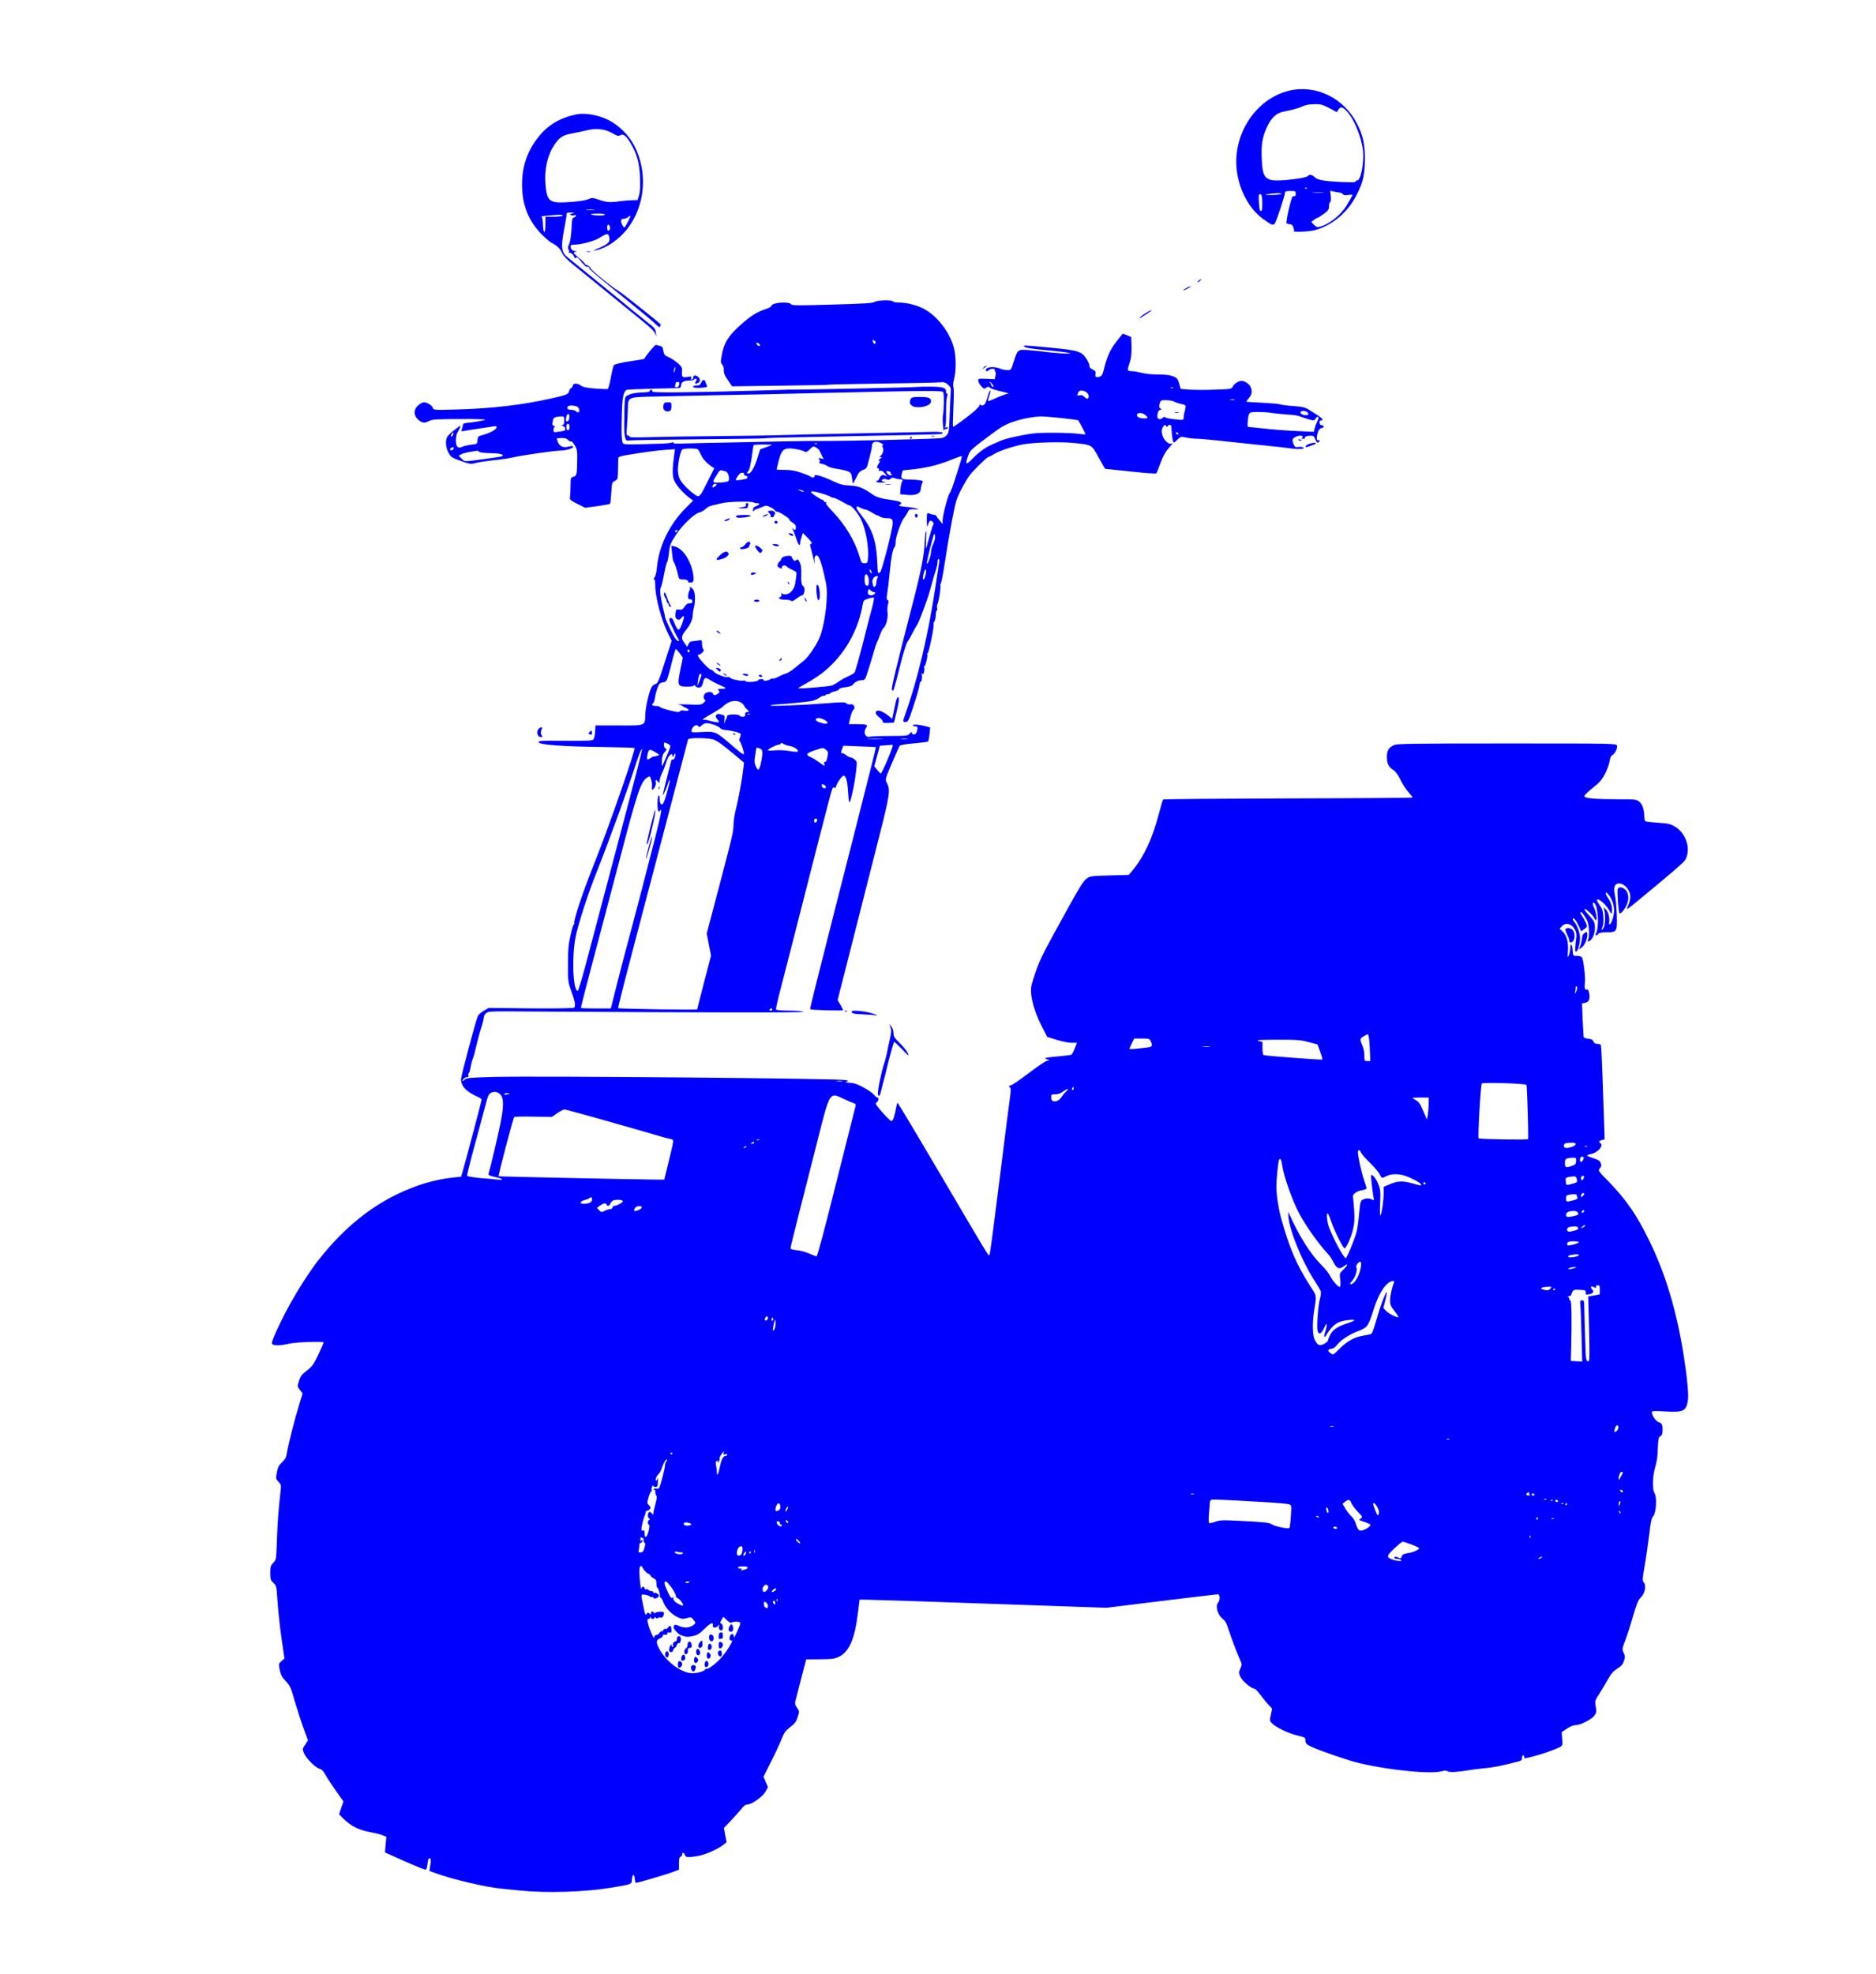 <?xml version="1.0" standalone="no"?>
<!DOCTYPE svg PUBLIC "-//W3C//DTD SVG 20010904//EN"
 "http://www.w3.org/TR/2001/REC-SVG-20010904/DTD/svg10.dtd">
<svg version="1.0" xmlns="http://www.w3.org/2000/svg"
 width="1749pt" height="1840pt" viewBox="0 0 1749 1840"
 preserveAspectRatio="xMidYMid meet">

<g transform="translate(0,1840) scale(0.1,-0.1)"
fill="#0000ff" stroke="none">
<path d="M12016 17554 c-310 -75 -527 -409 -485 -745 23 -183 115 -354 241
-447 84 -61 97 -67 113 -45 15 20 95 261 95 286 0 14 10 17 50 17 47 0 50 -2
50 -25 0 -23 -4 -26 -27 -24 -13 1 -69 -245 -58 -253 5 -4 20 -8 32 -8 14 0
24 -9 31 -29 6 -16 8 -32 5 -35 -12 -12 143 -5 192 8 169 45 316 170 399 341
55 111 70 183 71 325 0 135 -18 218 -72 325 -123 242 -386 370 -637 309z m376
-161 l71 -38 15 23 c20 31 38 28 78 -15 79 -84 154 -287 154 -413 -1 -120 -30
-238 -58 -232 -7 1 -12 -3 -12 -9 0 -9 -38 -10 -142 -5 -161 8 -219 19 -244
47 -18 20 -49 25 -59 10 -8 -14 -97 -30 -215 -40 -185 -14 -210 10 -217 204
-6 133 8 207 55 303 39 79 84 119 151 132 83 17 133 30 166 45 41 19 61 22
128 24 48 1 69 -5 129 -36z m-205 -749 c-3 -3 -12 -4 -19 -1 -8 3 -5 6 6 6 11
1 17 -2 13 -5z m296 -38 c16 -2 33 -9 37 -16 5 -9 21 -11 49 -7 23 3 41 3 41
1 0 -4 -29 -56 -56 -100 -57 -93 -164 -176 -254 -199 -20 -5 -31 0 -50 20
l-25 26 25 19 c14 11 29 20 34 20 4 0 30 16 57 36 42 30 49 41 49 69 0 19 5
37 11 41 7 4 9 24 6 56 l-6 50 27 -6 c15 -4 40 -8 55 -10z m-150 -3 c-23 -2
-64 -2 -90 0 -26 2 -7 3 42 3 50 0 71 -1 48 -3z m-386 -10 c-3 -5 -43 -9 -89
-10 -63 -1 -73 1 -43 7 54 10 137 12 132 3z m-179 -77 c1 -41 -2 -77 -7 -80
-15 -10 -20 6 -24 82 -4 62 -2 72 12 72 13 0 17 -14 19 -74z"/>
<path d="M5375 17334 c-153 -32 -264 -97 -353 -208 -103 -127 -156 -277 -155
-446 0 -184 56 -330 173 -454 38 -39 81 -78 97 -86 56 -29 84 -55 102 -95 12
-28 43 -61 92 -101 64 -52 292 -238 519 -423 36 -29 107 -87 157 -128 64 -52
96 -85 103 -107 10 -30 10 -30 5 9 -4 41 -10 48 -90 110 -35 27 -168 135 -270
220 -101 83 -452 368 -466 379 -55 40 -61 97 -29 261 12 61 22 120 22 133 0
19 5 22 42 21 39 -1 39 -2 11 -9 -25 -6 -27 -8 -12 -14 9 -5 24 -6 32 -2 8 3
15 1 15 -5 0 -6 -8 -13 -19 -16 -16 -4 -19 -18 -23 -106 -3 -63 -11 -117 -22
-141 -12 -28 -13 -42 -5 -52 6 -7 7 -19 3 -25 -4 -7 -3 -10 2 -6 12 7 38 -13
48 -38 5 -14 9 -16 15 -7 5 9 15 4 33 -17 15 -16 26 -31 25 -33 -1 -1 0 -2 2
-1 2 2 11 -6 18 -17 8 -11 18 -18 22 -16 4 3 13 1 21 -5 12 -7 12 -9 2 -9 -8
0 76 -73 185 -161 109 -89 243 -198 298 -243 55 -44 117 -97 137 -117 27 -26
39 -32 43 -22 3 8 5 16 5 18 0 8 -368 300 -395 314 -46 23 -266 202 -260 212
5 7 -34 34 -45 31 -3 -1 -5 2 -5 7 0 5 -26 31 -58 57 -54 46 -56 49 -35 56 21
5 21 6 2 7 -25 1 -44 19 -44 43 0 14 8 18 43 18 55 1 181 34 221 60 79 50 91
50 98 -4 4 -35 -19 -55 -107 -92 -43 -18 -50 -23 -25 -18 104 20 223 101 304
208 163 215 187 525 58 771 -51 97 -147 192 -243 238 -93 46 -216 67 -294 51z
m331 -174 c48 -28 60 -31 76 -21 28 17 55 -3 96 -72 60 -100 84 -187 89 -322
3 -84 0 -134 -9 -165 l-14 -45 -54 -1 c-30 -1 -89 -6 -130 -12 -77 -11 -107
-8 -193 22 -36 12 -53 13 -68 5 -32 -17 -126 -31 -233 -35 -145 -6 -168 15
-181 171 -11 137 19 270 85 367 48 70 76 88 162 104 40 7 100 20 133 28 92 23
172 15 241 -24z m-169 -717 c-20 -2 -52 -2 -70 0 -17 2 0 4 38 4 39 0 53 -2
32 -4z m103 -43 c0 -12 -97 -12 -125 0 -14 6 3 9 53 9 42 1 72 -3 72 -9z
m-395 -10 c-3 -5 -41 -10 -83 -10 l-77 0 0 -70 c0 -94 -19 -96 -23 -2 -2 47
-7 73 -15 74 -13 2 105 13 166 16 23 1 36 -2 32 -8z m628 -17 c-7 -19 -42 -85
-49 -92 -8 -9 -33 34 -34 57 0 16 6 22 23 22 12 0 31 7 41 15 25 19 27 19 19
-2z m-187 -109 c-3 -8 -10 -14 -16 -14 -11 0 -14 43 -3 54 10 10 26 -23 19
-40z"/>
<path d="M5473 16053 c9 -2 23 -2 30 0 6 3 -1 5 -18 5 -16 0 -22 -2 -12 -5z"/>
<path d="M11176 15785 c-11 -8 -15 -15 -9 -15 6 0 16 7 23 15 16 19 11 19 -14
0z"/>
<path d="M11058 15714 c-39 -21 -35 -28 5 -8 37 19 44 24 31 24 -5 -1 -21 -8
-36 -16z"/>
<path d="M8154 15586 c-16 -12 -99 -17 -395 -25 -329 -10 -375 -9 -385 4 -20
27 -173 15 -181 -14 -2 -9 -23 -22 -46 -29 -86 -27 -146 -64 -242 -150 -114
-101 -156 -168 -176 -284 -11 -60 -11 -70 5 -87 10 -11 16 -32 14 -53 -1 -25
8 -48 38 -91 l39 -58 454 6 c250 3 457 7 460 10 4 2 223 6 486 10 264 3 503 8
531 11 45 4 56 1 81 -20 20 -17 29 -33 28 -48 -2 -13 -6 -108 -10 -213 -7
-183 -8 -191 -32 -214 -19 -19 -36 -26 -76 -27 -194 -10 -844 -24 -1010 -24
-111 1 -303 -1 -427 -4 -124 -3 -362 -8 -530 -11 -168 -3 -351 -7 -407 -9 -71
-3 -101 0 -96 7 4 7 0 8 -13 2 -10 -4 -53 -9 -94 -10 -322 -10 -349 -10 -362
3 -14 14 -17 110 -9 322 4 109 16 160 41 175 6 4 117 9 248 12 130 2 243 6
250 8 6 3 12 13 12 23 0 30 26 45 76 45 24 0 44 4 44 9 0 4 7 8 15 8 12 0 13
-4 5 -19 -14 -27 -13 -30 9 -24 28 7 34 33 15 54 -21 24 -52 25 -50 3 0 -9 -5
-19 -13 -22 -10 -3 -12 0 -7 13 6 15 2 17 -29 12 -53 -9 -61 -3 -57 46 3 40 0
46 -38 81 -23 20 -61 46 -85 56 -38 16 -44 23 -50 59 -6 34 -11 42 -33 47 -15
3 -32 7 -38 9 -8 2 -97 -105 -108 -131 -1 -1 -61 -11 -135 -22 -74 -12 -140
-27 -146 -34 -7 -7 -20 -60 -30 -117 -10 -56 -24 -105 -29 -107 -6 -2 -59 0
-117 4 -83 7 -113 13 -136 30 -32 23 -73 20 -73 -4 0 -8 -6 -17 -14 -20 -8 -3
-17 -17 -20 -30 -8 -30 -21 -35 -167 -68 -274 -61 -544 -93 -880 -103 -216 -6
-217 -6 -224 16 -7 23 -53 51 -84 51 -12 0 -35 -13 -53 -29 -44 -39 -44 -93 1
-133 36 -32 59 -35 104 -11 27 14 70 16 279 17 135 1 244 -2 242 -6 -4 -6
-112 -26 -173 -30 -26 -2 -35 -8 -36 -23 -2 -11 -6 -28 -10 -39 -7 -16 -4 -18
21 -13 16 4 79 13 139 22 61 9 122 18 138 21 20 4 27 2 27 -10 0 -18 -66 -54
-130 -71 -42 -10 -45 -14 -48 -47 -3 -37 -3 -37 -60 -43 -31 -4 -69 -13 -83
-20 -40 -19 -59 1 -59 61 0 27 6 58 13 69 7 11 18 33 25 48 11 27 9 26 -48
-18 -33 -25 -65 -56 -71 -68 -19 -35 -13 -102 13 -148 21 -39 30 -45 113 -75
87 -31 93 -32 141 -19 28 7 102 18 165 25 63 6 141 18 174 25 83 20 395 65
447 65 54 0 126 22 121 36 -3 8 -15 8 -43 1 -49 -14 -85 3 -100 46 -5 16 -10
30 -10 31 0 1 20 2 44 3 32 1 48 -3 61 -17 9 -10 22 -17 28 -14 7 2 23 -15 36
-38 22 -38 24 -53 22 -148 -2 -126 -5 -136 -36 -144 -24 -6 -25 -10 -26 -84 0
-42 -3 -89 -5 -104 -4 -25 1 -30 68 -64 l73 -37 113 15 c62 9 116 19 119 22 4
3 9 50 12 104 6 93 7 97 34 110 26 13 27 16 29 103 1 49 2 97 2 107 1 13 16
20 71 29 154 26 284 44 369 50 l89 6 -7 -49 c-18 -132 -19 -194 -2 -239 18
-45 83 -121 145 -166 l33 -25 -69 -69 c-153 -154 -252 -359 -269 -559 -4 -41
-13 -78 -22 -88 -9 -11 -11 -18 -4 -18 7 0 11 -21 11 -57 -1 -110 59 -332 126
-462 l27 -54 -64 -198 c-54 -170 -66 -199 -85 -204 -13 -3 -29 -15 -37 -28
-23 -36 -58 -186 -60 -260 -3 -103 5 -100 -249 -99 l-215 0 -4 -58 c-2 -32 -9
-65 -16 -73 -10 -11 -56 -13 -262 -12 -228 2 -251 1 -248 -14 5 -23 237 -40
600 -44 159 -2 291 -6 294 -10 11 -11 -227 -698 -349 -1007 -100 -254 -121
-311 -169 -454 -27 -83 -47 -158 -45 -168 3 -10 2 -16 -3 -13 -4 2 -18 -44
-31 -103 -20 -88 -24 -135 -24 -272 0 -162 1 -166 33 -255 32 -86 39 -125 26
-147 -4 -6 -146 -9 -403 -7 l-396 4 -43 -25 c-24 -14 -50 -36 -57 -50 -17 -34
-156 -555 -157 -589 -1 -63 49 -117 149 -161 24 -10 43 -24 43 -30 0 -11 -141
-546 -176 -666 l-15 -52 -67 -7 c-173 -17 -350 -70 -527 -155 -267 -129 -502
-323 -720 -595 -136 -168 -310 -460 -411 -688 -40 -90 -45 -110 -33 -118 21
-13 80 -11 156 7 62 14 307 23 319 12 2 -3 -19 -53 -47 -111 -45 -95 -57 -112
-107 -151 -48 -36 -60 -53 -74 -96 -17 -53 -17 -53 8 -85 l25 -33 -36 -118
c-42 -137 -100 -369 -111 -440 -5 -39 -15 -56 -45 -84 -31 -29 -39 -46 -48
-94 -11 -58 -10 -61 15 -87 25 -26 26 -33 20 -85 -20 -176 -28 -278 -34 -451
-7 -192 -7 -192 -35 -220 -24 -26 -27 -37 -27 -94 0 -59 3 -68 29 -93 27 -25
29 -34 35 -129 10 -149 24 -274 47 -434 l21 -142 -28 -24 c-27 -24 -27 -24
-16 -83 10 -47 21 -67 56 -104 39 -41 47 -57 80 -174 21 -71 57 -185 82 -254
l45 -124 -26 -40 c-27 -40 -27 -41 -10 -82 21 -48 109 -135 145 -143 18 -3 34
-20 54 -56 16 -29 60 -96 98 -150 l70 -98 -21 -60 -20 -60 42 -42 c69 -67 140
-104 242 -123 50 -9 105 -23 124 -31 l33 -14 -7 -73 -6 -72 113 -51 c124 -56
221 -97 254 -107 20 -6 22 -2 29 49 6 51 16 67 29 47 3 -5 2 -32 -3 -60 l-8
-51 56 -20 c156 -58 469 -131 616 -145 33 -4 114 -12 180 -18 250 -25 604 -13
850 28 189 32 184 30 187 77 4 52 22 55 26 4 2 -20 7 -37 11 -37 17 0 289 80
344 101 l57 22 0 57 c0 42 4 59 15 64 8 3 15 12 15 21 0 22 18 19 25 -5 7 -24
30 -25 124 -9 70 13 186 64 235 104 l30 24 -13 66 -12 67 68 71 c38 40 81 89
97 109 19 26 36 38 53 38 40 0 142 72 169 119 l24 43 -21 48 -21 49 69 138
c39 76 83 171 99 212 25 63 37 79 81 113 44 33 56 50 70 94 17 54 16 54 -6 85
-17 22 -21 39 -17 58 4 14 28 109 54 210 l48 184 129 1 c115 1 136 4 177 24
95 47 146 165 175 399 l17 133 80 -1 c45 0 563 -17 1151 -38 l1070 -37 510 63
c281 34 518 63 528 63 22 0 24 -56 2 -80 -26 -29 -2 -114 41 -146 25 -20 39
-42 53 -88 26 -81 73 -207 105 -281 26 -58 27 -60 10 -97 -16 -36 -16 -40 1
-79 18 -39 102 -109 131 -109 6 0 31 -26 54 -57 24 -32 58 -74 76 -93 l34 -36
-12 -57 c-12 -55 -11 -58 12 -81 40 -39 151 -92 234 -112 72 -17 76 -19 76
-46 0 -18 8 -33 23 -42 38 -25 204 -87 390 -145 236 -74 729 -133 852 -102 35
9 50 9 61 1 14 -12 102 -7 199 10 28 5 79 12 115 15 102 9 180 23 343 66 30 8
37 14 37 34 0 14 5 25 10 25 6 0 10 -7 10 -15 0 -19 -4 -19 89 5 80 20 193 60
242 85 27 15 28 17 23 78 l-5 62 49 32 c30 21 61 33 82 33 44 0 151 55 176 91
18 25 19 35 11 82 -9 52 -9 54 35 122 24 39 61 100 81 136 28 50 49 73 85 96
37 23 51 39 62 72 12 37 11 46 -3 75 -15 33 -15 37 14 113 17 43 50 145 73
227 36 122 49 154 74 177 37 35 53 111 27 139 -14 16 -14 29 9 161 14 79 32
209 42 289 13 117 20 149 37 168 28 30 36 180 12 215 -20 29 -20 141 1 221 25
95 25 95 30 201 3 68 8 101 16 104 21 6 28 23 28 66 0 47 -7 60 -37 69 -24 8
-63 63 -63 90 0 15 12 16 124 10 173 -10 198 3 213 111 7 53 -11 232 -43 430
-67 410 -169 748 -320 1055 -116 238 -212 376 -378 548 -98 100 -99 102 -81
122 15 16 17 26 9 48 -7 22 -21 31 -73 48 -67 21 -69 27 -13 39 61 13 116 79
82 100 -17 11 -11 23 15 29 l25 6 -5 153 c-3 83 -10 279 -15 435 -5 155 -12
287 -15 292 -3 6 -18 10 -33 10 -19 0 -30 7 -37 23 -7 16 -20 23 -48 25 -21 2
-40 9 -42 15 -2 7 -6 80 -10 163 l-6 151 30 6 c35 7 47 37 36 93 -4 24 -11 34
-20 30 -18 -7 -26 18 -19 63 7 45 -14 221 -28 239 -6 6 -27 12 -47 12 -36 0
-36 0 -39 48 -4 60 -22 81 -22 27 -1 -22 -7 -53 -14 -70 -12 -27 -13 -24 -8
43 5 82 -12 144 -53 182 l-25 24 22 23 c56 60 150 -17 133 -111 -4 -23 -8 -62
-9 -88 -1 -37 1 -44 11 -36 18 14 33 74 33 128 0 46 -28 120 -57 152 -9 10
-13 21 -9 26 10 9 33 -21 58 -76 l19 -43 29 21 c29 21 30 22 15 58 -9 20 -25
50 -36 65 -11 16 -18 32 -14 35 8 8 38 -31 62 -78 18 -38 24 -139 10 -178 -8
-22 -7 -23 12 -12 46 24 67 141 35 190 -10 14 -33 42 -52 62 -20 21 -33 41
-29 45 9 8 85 -64 93 -89 3 -10 9 -16 14 -13 12 7 1 73 -20 117 -18 37 -12 60
8 35 33 -39 41 -223 12 -276 -12 -24 1 -28 20 -6 9 11 32 15 81 15 93 0 97 6
92 158 -2 64 -8 139 -13 165 -17 82 -13 116 14 128 51 23 126 -49 126 -121 0
-19 -9 -54 -20 -78 -23 -52 -24 -52 120 67 320 264 402 336 414 360 52 101 5
245 -100 307 -40 24 -63 29 -155 35 -59 4 -113 10 -118 14 -6 3 -11 23 -11 43
-1 65 -18 116 -47 139 -26 22 -37 23 -188 23 -229 0 -325 9 -324 29 0 9 35 43
77 76 63 49 84 73 114 130 21 39 40 92 44 118 4 31 13 51 25 58 26 13 51 66
44 89 -6 20 -24 20 -1027 20 -922 0 -1023 -2 -1054 -16 -48 -23 -64 -50 -64
-109 0 -62 15 -93 59 -122 23 -15 46 -46 67 -91 18 -37 51 -89 73 -114 23 -25
41 -49 41 -52 0 -3 -522 -7 -1159 -8 -638 -2 -1163 -6 -1167 -10 -4 -4 -22
-64 -40 -134 -61 -229 -134 -388 -234 -513 l-46 -56 -180 -5 c-176 -5 -182 -6
-215 -31 -36 -28 -63 -74 -302 -509 -106 -194 -143 -272 -177 -374 -39 -118
-42 -134 -36 -195 9 -86 45 -194 103 -306 l46 -90 91 -28 c50 -15 112 -28 138
-27 l48 0 -20 -52 c-11 -28 -24 -55 -31 -58 -6 -4 -50 -10 -97 -14 -48 -4
-103 -10 -122 -13 -34 -6 -34 -6 -10 -16 l25 -10 -25 -5 c-13 -2 -88 -53 -167
-113 -78 -60 -154 -111 -168 -115 -21 -5 -23 -8 -11 -18 12 -9 12 -24 0 -111
-8 -55 -39 -298 -69 -540 -87 -696 -115 -908 -121 -914 -9 -9 -3 -19 -439 722
-225 383 -413 697 -416 697 -4 0 -9 -15 -12 -32 -16 -91 -32 -138 -46 -137 -9
0 -47 37 -85 81 -63 72 -68 82 -53 93 19 13 23 45 6 45 -6 0 -21 13 -34 29
-14 15 -56 45 -95 65 -66 35 -86 41 -150 46 -23 1 -23 2 -5 9 17 7 14 9 -15
14 -80 15 -2857 39 -3266 29 -238 -6 -264 -9 -283 -26 -23 -21 -29 -13 -7 10
8 8 22 14 31 14 11 0 15 5 12 15 -4 8 -2 17 3 20 5 3 12 27 16 53 4 25 13 61
20 79 8 17 23 72 34 121 11 50 31 125 45 168 14 42 25 87 25 99 0 12 9 30 21
41 20 18 40 19 392 16 1709 -11 2581 -12 2567 -3 -8 6 -68 11 -132 11 -64 0
-119 4 -123 10 -3 5 13 80 36 167 22 87 74 286 114 443 186 732 327 1280 356
1387 17 64 25 80 35 72 9 -7 14 -4 19 13 10 34 56 98 70 98 22 0 36 -53 42
-158 4 -64 9 -98 15 -89 15 27 47 180 58 280 11 96 11 98 -12 117 -13 11 -30
20 -38 20 -8 0 -26 9 -40 20 -14 11 -31 20 -37 20 -16 0 -16 0 -2 38 l11 31
151 -6 c84 -3 153 -6 153 -7 1 0 -17 -77 -41 -171 -24 -93 -91 -357 -148 -585
-58 -228 -137 -539 -176 -690 -217 -854 -252 -993 -247 -997 7 -8 306 -16 306
-9 0 4 -11 27 -25 51 l-26 43 132 519 c72 285 181 712 241 948 116 457 122
490 84 562 -14 29 -13 34 49 179 35 82 68 155 72 162 5 8 52 16 133 23 69 6
128 14 132 17 4 4 10 35 14 69 l6 62 -43 12 c-58 15 -119 20 -119 8 0 -5 9 -9
19 -9 26 0 30 -9 20 -45 -6 -21 -15 -31 -29 -31 -11 0 -20 7 -20 16 0 11 -5 9
-18 -7 -16 -21 -25 -22 -182 -23 -91 0 -175 -3 -188 -7 -45 -11 -68 40 -37 84
20 28 6 33 -89 33 l-73 0 14 62 c8 34 21 67 30 73 23 17 0 58 -28 50 -12 -4
-27 -1 -37 8 -15 13 -37 14 -182 2 -208 -17 -537 -30 -529 -21 4 4 40 9 80 11
94 5 264 23 308 31 19 4 50 17 69 30 19 13 38 21 42 19 5 -3 11 -1 15 5 3 5
15 10 26 10 10 0 19 4 19 8 0 5 19 12 43 18 23 5 41 14 40 20 -1 7 22 14 57
18 40 5 64 13 72 25 18 25 51 41 85 41 28 0 30 4 65 118 21 64 42 137 49 162
6 25 17 56 24 70 7 14 21 48 30 75 10 28 25 57 35 65 23 19 42 102 34 144 -3
18 -1 50 4 70 8 28 7 38 -3 43 -10 6 -11 19 -4 57 5 27 16 120 24 205 13 141
29 218 48 237 4 4 7 25 7 46 0 44 53 193 80 223 10 11 24 34 32 50 13 28 17
30 63 28 44 -2 47 -1 20 7 -16 5 -63 13 -104 16 -51 5 -68 10 -57 16 37 21 16
35 -66 46 -107 15 -148 27 -189 57 -79 57 -126 75 -206 79 -64 3 -92 11 -157
41 -100 48 -180 70 -172 49 6 -16 -24 -20 -39 -5 -6 5 -45 21 -87 35 -56 19
-97 26 -152 26 -42 0 -76 2 -76 3 0 2 9 39 20 83 23 91 43 114 102 114 44 0
127 -18 144 -32 8 -6 23 3 44 24 30 30 34 31 58 17 14 -8 28 -21 32 -29 4 -8
14 -30 23 -48 l16 -32 -27 7 c-23 5 -25 4 -15 -9 9 -10 9 -18 2 -25 -7 -7 0
-12 25 -17 19 -4 41 -13 49 -20 7 -7 42 -18 77 -24 138 -23 148 -29 154 -92 2
-22 5 -43 8 -45 2 -2 16 22 31 53 22 47 35 61 62 71 27 10 37 20 44 49 32 121
41 162 41 180 0 39 48 47 95 15 11 -7 14 -13 7 -13 -9 0 -10 -5 -3 -18 12 -23
3 -63 -18 -79 -14 -11 -14 -12 -1 -13 12 -1 12 -3 -2 -14 -20 -15 -25 -31 -6
-20 6 4 2 -9 -10 -28 -19 -31 -20 -37 -6 -42 8 -3 12 -11 8 -18 -5 -7 -1 -10
12 -6 13 3 27 -5 42 -24 l24 -28 -24 9 c-24 9 -38 0 -51 -31 -3 -10 -11 -18
-17 -18 -5 0 -10 -4 -10 -10 0 -6 25 -9 58 -8 35 1 44 3 25 5 -18 2 -33 8 -33
13 0 14 31 21 48 11 12 -7 22 -5 34 6 11 10 24 13 35 8 21 -9 30 -11 61 -13
20 -2 21 -5 11 -23 -6 -12 -12 -43 -14 -69 l-3 -47 67 -6 c83 -7 124 12 126
58 1 17 7 40 13 51 10 20 8 22 -26 28 -20 3 -62 6 -92 6 -73 0 -84 8 -73 51
l9 34 110 12 c131 16 228 41 347 89 48 20 90 34 93 32 2 -3 -2 -24 -10 -49 -8
-24 -31 -97 -51 -162 -20 -64 -42 -123 -49 -130 -17 -16 -68 -211 -68 -257 l0
-35 -29 35 c-16 19 -29 37 -29 41 0 4 -12 9 -27 11 -16 3 -36 9 -45 13 -16 6
-18 0 -17 -66 1 -63 2 -69 10 -42 5 18 14 35 21 39 13 8 42 -27 30 -35 -5 -3
-21 -54 -37 -113 -15 -60 -30 -108 -32 -108 -2 0 -1 42 1 93 3 58 2 81 -3 62
-5 -16 -9 -57 -10 -90 -3 -119 -32 -270 -110 -572 -154 -596 -202 -795 -196
-810 3 -10 9 -12 14 -7 4 5 32 104 60 219 31 124 61 220 72 235 11 14 32 51
48 83 16 31 34 63 40 71 6 7 22 42 35 77 13 35 31 82 39 104 25 66 47 136 66
210 10 39 26 92 35 118 9 26 16 61 16 77 0 17 5 30 10 30 7 0 9 -13 6 -32 -3
-18 -17 -112 -32 -208 -68 -462 -170 -889 -288 -1219 -21 -57 -20 -61 8 -61
21 0 28 13 75 157 29 87 53 172 54 189 1 18 5 30 8 28 10 -6 19 39 13 66 -4
18 -3 21 4 11 8 -10 11 -6 17 17 3 18 4 36 0 42 -3 5 -2 10 3 10 10 0 34 98
27 110 -3 5 -1 10 4 12 11 4 63 257 55 270 -3 5 0 15 6 23 7 9 13 35 14 60 0
25 5 45 10 45 4 0 6 10 3 21 -3 12 -2 29 3 38 13 26 33 158 27 176 -4 9 -3 14
1 11 5 -3 21 75 36 172 46 298 94 554 114 612 23 66 85 180 126 235 38 48 158
165 170 165 5 0 30 13 55 28 50 31 180 74 276 91 100 18 351 24 465 12 172
-18 166 -14 233 -136 32 -58 59 -105 60 -105 1 0 108 -11 237 -25 129 -14 237
-22 240 -17 4 4 22 48 40 97 22 61 45 104 71 132 38 42 49 61 29 48 -17 -11
-61 24 -76 60 -18 44 -17 75 2 100 13 17 16 18 25 5 8 -11 12 -12 16 -2 7 18
33 15 33 -5 2 -43 10 -118 16 -136 6 -17 9 -17 39 13 33 32 34 32 85 21 28 -6
77 -11 108 -11 31 -1 156 -12 277 -26 121 -13 288 -31 370 -39 83 -8 182 -19
221 -25 74 -11 148 -4 109 11 -11 4 -31 5 -46 2 -20 -4 -28 1 -37 22 -7 14
-12 34 -12 43 0 28 80 56 94 33 4 -5 0 -12 -6 -14 -10 -4 -10 -6 0 -6 25 -2
27 -1 27 12 0 7 16 13 41 15 38 3 42 0 54 -28 16 -38 24 -44 39 -26 9 11 8 14
-6 12 -14 -1 -18 6 -16 29 4 47 23 85 44 85 11 0 19 6 19 14 0 8 -8 13 -17 12
-12 0 -19 7 -21 22 -2 15 2 22 12 22 28 0 17 19 -26 47 -24 15 -62 39 -85 54
-36 22 -58 28 -145 34 -56 4 -112 11 -125 16 -13 5 -88 11 -166 15 -78 3 -144
8 -146 10 -2 2 8 17 23 34 28 34 33 65 14 105 -12 27 -54 55 -83 55 -28 0 -71
-28 -82 -53 -11 -23 -14 -24 -165 -29 -84 -4 -191 -3 -237 0 l-84 7 -14 50
c-13 45 -19 52 -56 67 -29 12 -71 17 -137 17 -55 0 -120 6 -155 15 -32 9 -74
16 -92 16 -17 0 -34 4 -37 9 -3 5 3 35 15 67 15 46 19 80 18 151 l-3 92 -39
16 c-22 9 -40 15 -42 13 -1 -2 -27 -35 -58 -74 -57 -72 -87 -139 -117 -262 -9
-41 -18 -55 -37 -63 -32 -12 -46 -3 -40 28 4 20 -2 27 -28 40 -21 10 -31 21
-28 32 2 9 -10 38 -27 64 -45 72 -75 81 -335 106 -264 25 -261 25 -243 8 8 -9
80 -20 203 -31 207 -19 305 -40 145 -30 -52 3 -122 9 -155 14 -33 5 -101 12
-151 16 -108 8 -106 9 -145 -113 -22 -71 -24 -73 -55 -73 -18 0 -45 5 -61 11
-64 27 -143 20 -143 -12 0 -13 18 -11 32 4 13 14 61 11 53 -3 -3 -5 -1 -11 4
-14 5 -3 6 -20 2 -38 l-7 -33 -77 4 c-72 3 -77 2 -77 -17 0 -12 12 -34 28 -51
24 -27 29 -28 46 -15 17 12 22 12 35 0 9 -7 41 -19 71 -26 30 -7 66 -16 80
-20 l25 -8 -30 -7 c-16 -5 -59 -21 -93 -37 -75 -33 -76 -33 -69 -10 3 9 10 32
15 50 6 17 7 32 3 32 -3 0 -13 -21 -20 -47 -8 -27 -19 -58 -24 -70 -11 -24
-46 -32 -48 -10 -1 6 -4 1 -8 -13 -4 -16 -48 -56 -124 -114 -64 -49 -120 -87
-122 -84 -3 3 -1 81 3 174 5 96 6 179 1 192 -6 15 -4 44 6 82 19 74 19 197 0
279 -36 153 -164 316 -295 379 -68 32 -155 52 -226 52 -24 0 -46 5 -49 10 -10
16 -147 12 -171 -4z m3 -364 c7 -5 9 -13 4 -21 -7 -11 -11 -9 -20 8 -12 21 -6
27 16 13z m-1073 -43 c-4 -6 -11 -6 -20 2 -21 17 -17 31 6 19 11 -6 18 -15 14
-21z m-793 -235 c-5 -16 -10 -21 -10 -12 -1 18 10 51 15 45 2 -1 -1 -16 -5
-33z m41 -129 c-3 -17 -11 -25 -24 -25 -14 0 -18 5 -14 16 3 9 6 20 6 25 0 5
8 9 19 9 14 0 17 -6 13 -25z m2922 0 c14 -21 14 -24 1 -19 -8 4 -15 12 -15 19
0 7 -6 16 -12 18 -8 4 -9 6 -2 6 7 1 19 -10 28 -24z m1683 -31 c-3 -3 -12 -4
-19 -1 -8 3 -5 6 6 6 11 1 17 -2 13 -5z m-809 -40 c23 -16 30 -48 12 -59 -5
-3 -19 4 -31 16 -15 15 -28 19 -46 14 -13 -3 -23 -2 -20 2 2 4 7 16 10 26 8
21 45 22 75 1z m1380 -71 c-10 -2 -26 -2 -35 0 -10 3 -2 5 17 5 19 0 27 -2 18
-5z m-560 -17 c15 -8 45 -18 67 -22 37 -8 40 -11 36 -39 -1 -16 -6 -34 -9 -40
-3 -5 -6 -23 -6 -40 -1 -34 2 -33 -103 -21 -40 4 -73 13 -73 19 0 5 -9 2 -20
-8 -22 -20 -50 -14 -50 12 0 36 13 63 28 63 14 0 14 1 0 13 -12 9 -13 19 -6
45 8 31 11 32 59 32 28 0 63 -6 77 -14z m-5567 -46 c18 -10 26 -40 13 -53 -4
-3 -13 0 -21 8 -8 8 -30 15 -49 15 -32 0 -45 16 -27 33 10 11 62 8 84 -3z
m6807 -52 c19 -19 14 -28 -17 -28 -29 0 -57 21 -44 33 11 11 48 8 61 -5z
m-323 -8 c33 -5 96 -11 140 -14 44 -2 92 -9 105 -14 14 -6 51 -18 83 -28 58
-17 58 -17 73 5 24 34 36 14 15 -27 -10 -20 -21 -50 -25 -67 l-6 -30 -153 7
c-83 3 -217 13 -297 22 -80 9 -151 16 -159 16 -10 0 -12 12 -8 53 9 87 9 87
96 87 42 0 103 -4 136 -10z m-1187 -19 c29 -24 28 -31 -5 -31 -48 0 -73 11
-73 31 0 26 49 26 78 0z m-5370 -23 c-2 -20 -9 -34 -19 -36 -12 -2 -14 5 -11
33 6 47 35 50 30 3z m-48 -28 c0 -31 -4 -40 -17 -41 -14 0 -13 -2 5 -9 21 -9
30 -34 15 -43 -5 -3 -29 -8 -55 -11 -46 -7 -48 -6 -48 18 0 13 6 27 13 29 7 3
5 6 -5 6 -19 1 -22 19 -12 58 6 22 24 29 77 32 25 1 27 -2 27 -39z m4630 24
c85 -9 158 -19 162 -22 8 -8 68 -122 68 -129 0 -3 -24 -2 -52 2 -92 13 -350
15 -433 5 -121 -16 -265 -49 -310 -70 -22 -10 -58 -26 -79 -35 -53 -21 -120
-70 -176 -127 -62 -65 -73 -62 -48 12 20 59 23 63 146 157 70 53 147 109 172
124 83 51 238 92 365 98 17 0 100 -6 185 -15z m-4580 -84 c0 -20 -5 -30 -15
-30 -10 0 -15 10 -15 30 0 20 5 30 15 30 10 0 15 -10 15 -30z m-1084 -67 c-2
-9 -8 -19 -15 -21 -10 -3 -10 0 -2 17 14 25 20 27 17 4z m6759 7 c3 -5 2 -10
-4 -10 -5 0 -13 5 -16 10 -3 6 -2 10 4 10 5 0 13 -4 16 -10z m-3368 -96 c-3
-3 -12 -4 -19 -1 -8 3 -5 6 6 6 11 1 17 -2 13 -5z m-420 -11 c-2 -2 -28 -12
-57 -22 l-53 -19 -26 -83 c-28 -91 -65 -151 -88 -142 -12 5 -12 7 0 17 14 11
29 76 43 186 3 30 8 58 10 61 2 3 42 6 89 6 47 0 84 -2 82 -4z m-2975 -45 c-6
-6 -15 -7 -22 -3 -8 5 -6 11 7 20 20 15 32 0 15 -17z m2283 4 c6 -4 19 -26 30
-50 17 -40 50 -76 102 -112 l22 -15 -60 -120 c-76 -152 -78 -154 -121 -125
-55 38 -119 103 -139 142 -12 23 -19 57 -19 90 1 70 25 178 42 189 16 11 129
12 143 1z m-2038 -23 c7 -7 52 -12 107 -13 60 -1 100 -6 107 -13 16 -16 13
-17 -141 -38 -225 -31 -205 -31 -236 0 l-28 28 27 14 c15 7 53 18 85 22 31 5
59 9 63 10 3 0 10 -4 16 -10z m2299 -183 c24 -7 41 -73 24 -90 -6 -6 -39 -12
-75 -14 -70 -5 -76 0 -50 43 8 14 22 36 31 50 9 17 21 24 32 21 9 -2 27 -7 38
-10z m1536 -10 c-2 -5 2 -13 10 -17 9 -6 7 -9 -9 -9 -12 0 -27 9 -33 21 -10
18 -9 20 12 17 13 -2 21 -7 20 -12z m-1367 -16 c-3 -4 4 -10 15 -13 25 -6 26
-24 3 -31 -33 -9 -93 -16 -93 -10 0 15 36 64 49 67 20 4 33 -2 26 -13z m-255
-98 c0 -4 -9 -13 -19 -19 -17 -11 -20 -10 -18 7 1 19 37 30 37 12z m809 -58
c13 -12 -8 -10 -29 2 l-25 15 25 -7 c14 -3 27 -8 29 -10z m177 -25 c38 -11 73
-25 79 -30 5 -5 17 -9 26 -9 10 0 45 -16 78 -35 32 -19 63 -35 68 -35 21 0 82
-72 110 -130 46 -94 75 -263 65 -367 -4 -39 -6 -43 -32 -43 -26 0 -30 5 -45
58 -43 147 -132 298 -252 423 -47 49 -69 79 -61 82 8 4 7 6 -4 6 -10 1 -18 6
-18 11 0 6 -5 10 -10 10 -14 0 -109 63 -109 73 -1 12 34 8 105 -14z m-640 -82
c4 -4 18 -7 31 -7 32 0 29 -13 -7 -27 -22 -8 -30 -18 -30 -35 0 -16 3 -19 9
-10 4 8 11 13 14 13 4 0 28 9 54 20 44 19 48 19 82 3 20 -9 40 -23 44 -30 4
-8 15 -14 24 -14 20 0 113 -60 113 -74 0 -6 14 -19 30 -28 21 -12 30 -25 30
-43 0 -28 -9 -31 -30 -12 -12 10 -12 9 -3 -3 7 -9 22 -46 34 -83 22 -68 38
-86 40 -44 0 12 6 37 13 56 l12 33 47 -48 c34 -36 42 -50 31 -52 -8 -2 -14 -9
-11 -15 2 -7 10 -37 17 -67 7 -30 17 -68 21 -85 8 -28 8 -27 4 6 -4 25 -1 40
9 48 27 23 55 -53 97 -256 22 -108 -5 -352 -53 -488 -27 -75 -106 -194 -155
-234 -21 -17 -60 -49 -88 -71 -27 -22 -61 -43 -75 -47 -14 -3 -47 -17 -73 -31
-26 -13 -51 -22 -54 -18 -3 3 -11 2 -17 -3 -18 -14 -66 -22 -66 -11 0 14 -47
13 -52 -1 -5 -15 -118 -22 -118 -7 0 5 -7 8 -15 4 -20 -7 -117 12 -126 25 -3
6 -15 10 -25 8 -11 -1 -28 1 -39 5 -11 5 -32 12 -47 18 -15 5 -34 18 -44 29
-9 10 -23 19 -30 19 -6 0 -37 28 -68 61 -51 56 -61 79 -35 79 5 0 18 9 28 19
14 14 16 22 7 31 -6 6 -11 28 -11 48 0 31 -3 37 -20 34 -20 -3 -57 -8 -83 -11
-7 0 -17 -12 -24 -26 l-11 -24 -27 37 c-33 45 -29 66 21 127 37 45 59 97 58
140 0 11 4 38 10 60 17 65 13 147 -8 173 -11 12 -23 22 -27 22 -4 0 -4 -3 -1
-6 3 -4 1 -16 -5 -28 -7 -11 -12 -35 -13 -52 0 -24 4 -30 20 -30 14 1 20 -5
20 -19 0 -15 -6 -20 -25 -18 -19 1 -31 -8 -47 -31 -18 -27 -26 -32 -51 -28
-28 4 -30 2 -34 -38 -3 -34 0 -44 16 -52 16 -9 23 -6 38 12 27 33 32 19 13
-36 -32 -95 -43 -96 -80 -4 -12 31 -19 40 -31 40 -18 0 -18 -19 0 -56 8 -16
24 -49 35 -74 12 -25 27 -53 33 -62 21 -30 -1 -32 -24 -2 -24 30 -98 186 -98
206 0 6 -4 25 -9 42 -5 17 -17 70 -26 118 -12 68 -13 92 -5 109 7 12 21 69 31
127 11 58 23 108 28 111 4 3 12 37 16 76 9 86 14 99 69 183 58 88 172 197 216
205 18 4 43 18 55 31 13 14 40 29 61 34 22 5 65 15 98 23 60 15 280 19 292 6z
m1000 -52 c16 -8 36 -15 45 -15 8 0 36 -13 62 -30 26 -16 47 -27 47 -24 0 3
10 -2 22 -10 12 -9 42 -16 65 -16 73 0 73 -9 8 -272 -37 -145 -63 -232 -72
-235 -8 -3 -15 -4 -17 -2 -2 2 -6 58 -9 124 -9 180 -48 290 -150 417 -26 32
-45 63 -42 68 8 13 8 13 41 -5z m-1711 -215 c-3 -5 -11 -10 -16 -10 -6 0 -7 5
-4 10 3 6 11 10 16 10 6 0 7 -4 4 -10z m2386 -119 c-12 -22 -21 -57 -21 -78
-1 -39 -38 -134 -39 -100 -1 18 54 238 67 267 4 10 7 4 10 -17 2 -18 -5 -48
-17 -72z m-71 -284 c-4 -21 -11 -41 -14 -44 -14 -14 -16 8 -5 51 14 56 32 49
19 -7z m-506 27 c9 -24 2 -26 -12 -4 -7 11 -8 20 -3 20 5 0 12 -7 15 -16z
m-24 -90 c0 -31 -4 -44 -14 -44 -8 0 -17 7 -20 16 -8 21 -8 79 1 87 14 15 33
-18 33 -59z m80 27 c-5 -11 -10 -31 -10 -45 0 -23 -16 -44 -26 -34 -2 3 -7 18
-10 35 -6 32 14 63 42 63 11 0 12 -4 4 -19z m-31 -131 c24 0 4 -25 -22 -28
-29 -4 -44 16 -33 44 6 16 8 16 24 0 10 -9 24 -16 31 -16z m-17 -138 c-12 -42
-51 -194 -87 -337 -37 -143 -72 -266 -78 -274 -7 -8 -36 -25 -66 -38 -29 -13
-67 -35 -85 -48 -17 -13 -44 -28 -59 -34 -26 -10 -307 -33 -315 -26 -2 1 28
20 65 40 114 64 185 116 256 189 147 150 246 347 281 557 6 32 11 37 54 50 26
9 49 12 50 7 2 -5 -5 -44 -16 -86z m-1795 -431 l29 -40 -23 -113 c-30 -147
-26 -158 64 -158 42 0 63 4 63 12 0 6 6 4 13 -6 8 -11 23 -17 37 -14 19 2 26
12 35 48 13 49 18 51 73 17 20 -13 57 -31 82 -42 65 -27 70 -35 21 -35 -38 0
-42 -2 -31 -15 11 -13 10 -18 -6 -30 -25 -19 -40 -19 -48 0 -6 17 -39 20 -67
5 -21 -12 -26 -55 -6 -64 8 -3 4 -11 -12 -26 -23 -20 -33 -21 -145 -16 -67 2
-108 2 -91 -1 16 -2 32 -8 35 -12 3 -3 17 -12 33 -18 40 -18 34 -35 -9 -27
-25 5 -39 3 -44 -6 -7 -11 -25 -9 -97 9 -48 12 -89 26 -91 31 -2 6 -19 10 -38
10 -32 0 -45 12 -25 25 6 3 13 26 17 51 3 25 14 67 24 92 15 41 22 48 51 52
30 5 34 10 50 64 10 33 28 101 40 153 13 51 26 93 30 93 4 0 20 -18 36 -39z
m93 18 c0 -5 -4 -9 -10 -9 -5 0 -10 7 -10 16 0 8 5 12 10 9 6 -3 10 -10 10
-16z m106 -235 c-4 -15 -14 -41 -22 -58 l-14 -31 6 40 c7 57 14 75 26 75 6 0
8 -11 4 -26z m383 -250 c11 -10 21 -22 21 -27 0 -4 12 -19 28 -33 15 -15 20
-24 11 -21 -20 7 -39 -11 -32 -29 6 -17 -42 -20 -52 -4 -9 15 -115 13 -115 -2
-1 -7 -7 -26 -16 -43 l-14 -30 4 38 c5 39 4 40 -45 51 -32 7 -47 -18 -26 -43
30 -35 28 -39 -21 -30 -26 5 -54 12 -62 16 -8 3 -24 5 -35 4 -30 -4 -11 10 85
65 47 27 89 54 93 61 4 7 25 22 45 33 44 24 99 21 131 -6z m74 -101 c-7 -2
-19 -2 -25 0 -7 3 -2 5 12 5 14 0 19 -2 13 -5z m704 -59 c30 -19 20 -36 -15
-28 -56 12 -81 26 -75 41 7 18 54 11 90 -13z m-1040 -40 c26 -9 52 -23 58 -31
6 -8 31 -17 55 -18 52 -4 128 -24 135 -36 3 -4 0 -19 -6 -33 -9 -19 -9 -29 0
-39 13 -16 42 -109 36 -115 -7 -7 -31 11 -128 95 -133 114 -139 117 -263 110
-100 -5 -101 -4 -96 17 7 27 26 46 45 46 9 0 17 -6 20 -12 3 -9 12 -6 28 10
28 26 52 28 116 6z m-1 -139 c39 -16 76 -43 200 -146 l80 -67 -7 -63 c-11 -95
-45 -283 -69 -373 -11 -44 -20 -102 -21 -130 0 -76 -7 -104 -133 -584 l-117
-443 20 -104 20 -103 -65 -248 c-35 -136 -64 -249 -64 -252 0 -7 -729 4 -736
11 -5 5 38 172 301 1172 41 154 135 514 210 800 75 286 138 526 140 533 6 18
195 16 241 -3z m1567 8 c-35 -2 -91 -2 -125 0 -35 2 -7 3 62 3 69 0 97 -1 63
-3z m235 0 c-16 -2 -40 -2 -55 0 -16 2 -3 4 27 4 30 0 43 -2 28 -4z m-2233
-45 c14 -6 25 -17 25 -24 0 -13 -68 -174 -77 -184 -3 -3 -4 20 -2 50 2 41 9
62 27 81 20 22 21 27 8 32 -9 4 -16 18 -16 32 0 29 0 29 35 13z m1142 -22 c39
-7 83 -39 70 -52 -3 -3 -38 -1 -78 6 -42 7 -99 10 -136 6 -35 -4 -63 -3 -63 2
0 11 82 52 104 52 9 0 16 5 16 11 0 7 8 6 23 -4 12 -8 41 -18 64 -21z m956 8
c8 -8 -100 -264 -112 -264 -3 0 -18 15 -33 34 l-27 33 26 96 26 96 51 4 c28 2
54 4 57 5 3 1 8 -1 12 -4z m-1233 -34 c16 -9 19 -19 16 -58 -4 -55 -23 -129
-35 -136 -4 -3 -16 11 -25 32 -13 31 -14 47 -6 97 5 33 10 63 10 68 0 10 18 9
40 -3z m611 -9 c21 -17 22 -22 13 -67 -6 -32 -14 -48 -22 -46 -10 2 -11 -4 -7
-19 8 -24 5 -23 -60 24 -22 16 -55 35 -72 42 -46 20 -34 36 45 62 83 27 75 26
103 4z m-1766 -207 c-30 -115 -70 -267 -89 -339 -19 -71 -69 -260 -111 -420
-132 -497 -212 -801 -277 -1047 -35 -131 -67 -236 -73 -235 -45 15 -55 330
-17 512 27 126 116 400 192 590 118 295 304 808 380 1050 19 59 41 108 45 103
3 -2 -20 -99 -50 -214z m179 182 c37 -22 38 -23 15 -31 -13 -4 -28 -7 -32 -6
-4 1 -18 -5 -30 -14 -33 -23 -40 -18 -32 22 12 63 19 66 79 29z m180 -40 c-3
-14 -12 -26 -20 -26 -8 0 -14 -1 -14 -3 0 -1 -18 -72 -40 -157 -22 -85 -40
-162 -40 -170 1 -13 34 64 54 124 4 10 8 17 11 15 4 -5 -36 -159 -54 -201 -18
-48 -41 -29 -41 33 0 18 -4 28 -10 24 -11 -7 -14 -114 -4 -140 5 -13 9 -14 15
-4 25 41 14 -24 -41 -242 -52 -207 -217 -840 -281 -1074 -10 -38 -45 -172 -77
-297 l-57 -228 -136 0 c-75 0 -138 2 -141 5 -4 5 12 70 212 825 62 234 127
481 145 550 169 646 199 734 259 773 24 16 25 16 36 -19 7 -20 10 -49 8 -65
-3 -16 -1 -29 3 -29 17 0 38 45 33 67 -7 27 3 30 22 6 12 -16 13 -15 14 10 0
15 11 49 24 75 13 26 29 68 36 92 12 44 35 80 52 80 4 0 8 -8 9 -17 0 -14 3
-13 11 5 14 28 21 22 12 -12z m1390 -262 c9 -3 16 -13 16 -21 0 -20 -34 -12
-38 10 -4 19 -1 20 22 11z m-66 -331 c-5 -25 -28 -28 -28 -4 0 12 6 21 16 21
9 0 14 -7 12 -17z m7390 -708 c37 -58 48 -116 34 -182 -6 -31 -19 -64 -27 -72
-14 -14 -15 -12 -12 18 5 44 -11 96 -35 118 -19 17 -19 17 -11 -12 12 -44 9
-136 -6 -163 -7 -13 -15 -21 -18 -19 -2 3 1 15 7 27 7 14 11 50 8 91 -3 57 -9
76 -35 113 -20 28 -28 48 -22 52 16 10 81 -48 109 -97 22 -39 25 -42 28 -20 6
39 -7 87 -33 125 -14 20 -25 41 -25 46 0 20 15 9 38 -25z m-313 -886 c-11 -24
-15 -27 -11 -9 3 14 6 34 6 45 0 13 3 16 10 9 7 -7 5 -21 -5 -45z m-7495 -169
c0 -5 -7 -10 -16 -10 -8 0 -12 5 -9 10 3 6 10 10 16 10 5 0 9 -4 9 -10z m5564
-272 c3 -24 7 -80 8 -125 l3 -83 -27 0 c-27 0 -28 2 -28 49 0 27 -6 64 -14 82
-30 74 -30 77 6 99 18 11 36 20 40 20 4 0 9 -19 12 -42z m-2036 -23 c20 -44
15 -53 -35 -59 -127 -15 -163 -18 -163 -12 0 3 10 26 22 51 l22 45 71 0 c67 0
73 -2 83 -25z m1471 -8 l84 -22 25 -68 c14 -37 23 -70 20 -73 -6 -5 -523 34
-545 41 -9 3 -13 25 -13 64 l0 59 -37 10 c-29 8 13 10 172 11 187 0 219 -2
294 -22z m-921 -44 c-15 -2 -42 -2 -60 0 -18 2 -6 4 27 4 33 0 48 -2 33 -4z
m-3425 -320 c-13 -2 -35 -2 -50 0 -16 2 -5 4 22 4 28 0 40 -2 28 -4z m6378
-35 c7 -11 21 -499 15 -506 -9 -8 -451 -1 -460 8 -10 10 18 492 29 511 8 12
407 0 416 -13z m-4221 -33 c0 -8 -4 -15 -10 -15 -5 0 -7 7 -4 15 4 8 8 15 10
15 2 0 4 -7 4 -15z m-72 -30 c-15 -13 -34 -38 -44 -54 -11 -18 -29 -31 -47
-35 -34 -7 -47 5 -47 42 0 19 5 22 38 22 25 0 50 9 72 25 44 32 63 32 28 0z
m-5268 -33 c28 -35 26 -114 -6 -271 -20 -103 -91 -399 -109 -461 -4 -12 9 -19
53 -29 87 -19 100 -34 22 -25 -36 4 -81 8 -100 9 -71 4 -171 18 -175 25 -2 4
18 90 45 191 53 193 94 348 131 487 17 66 26 85 46 96 34 17 69 9 93 -22z m80
14 c0 -2 -11 -6 -25 -8 -14 -3 -25 -1 -25 3 0 5 11 9 25 9 14 0 25 -2 25 -4z
m3119 -50 c38 -18 80 -36 91 -39 15 -4 20 -11 17 -24 -3 -10 -83 -330 -179
-710 -111 -444 -177 -693 -185 -693 -7 0 -38 12 -69 26 -32 14 -84 29 -116 31
-38 4 -58 10 -58 19 0 7 34 147 76 311 42 164 120 471 173 681 120 475 113
464 250 398z m5450 -48 c0 -35 -4 -81 -8 -103 l-8 -40 -17 40 c-10 22 -26 59
-36 82 -11 26 -30 48 -49 58 -17 8 -31 18 -31 20 0 3 34 5 75 5 l75 0 -1 -62z
m-7638 -163 c222 -63 433 -124 469 -135 36 -11 80 -23 98 -26 38 -8 39 9 -17
-224 l-38 -155 -59 0 c-231 2 -1480 28 -1485 31 -7 4 135 541 145 552 5 4 85
6 179 4 l172 -3 50 35 c28 19 57 34 66 35 9 1 198 -51 420 -114z m1396 -171
c-3 -3 -12 -4 -19 -1 -8 3 -5 6 6 6 11 1 17 -2 13 -5z m-47 -24 c0 -5 -8 -10
-17 -10 -15 0 -16 2 -3 10 19 12 20 12 20 0z m7660 -14 c0 -15 -49 -36 -86
-36 -17 0 -24 6 -24 19 0 24 13 29 68 30 30 1 42 -3 42 -13z m-7735 -26 c-3
-5 -12 -10 -18 -10 -7 0 -6 4 3 10 19 12 23 12 15 0z m7842 4 c-3 -3 -12 -4
-19 -1 -8 3 -5 6 6 6 11 1 17 -2 13 -5z m-2108 -58 c5 -12 42 -54 81 -92 39
-38 80 -86 91 -106 22 -43 21 -43 57 -24 47 24 103 28 167 11 59 -16 165 -72
165 -87 0 -11 1 -11 -87 13 -88 24 -135 22 -210 -11 l-53 -22 0 -57 c0 -68
-17 -187 -29 -209 -6 -10 -7 33 -4 108 5 112 3 131 -17 182 -18 49 -56 96 -67
84 -4 -4 14 -163 23 -209 5 -26 4 -28 -14 -18 -26 14 -55 14 -85 0 -22 -10
-25 -19 -36 -133 -6 -67 -16 -140 -22 -162 -19 -74 -93 -254 -103 -251 -27 9
-146 240 -165 319 -13 55 -14 98 -3 98 4 0 18 -30 30 -67 26 -82 113 -258 127
-258 16 0 63 104 80 180 13 53 15 95 10 175 -4 58 -9 113 -11 122 -7 25 33 56
82 64 24 3 44 11 44 18 0 6 -11 43 -25 83 -23 70 -55 215 -55 254 0 27 19 24
29 -5z m2074 -42 c8 -9 -11 -44 -23 -44 -6 0 -10 8 -10 18 0 27 18 41 33 26z
m-69 -36 c-1 -27 -6 -34 -35 -44 -60 -22 -69 -19 -69 25 0 42 6 47 75 50 28 1
30 -2 29 -31z m-2740 -40 c13 -96 93 -325 156 -444 63 -120 190 -298 278 -390
11 -12 32 -44 46 -73 30 -58 55 -66 100 -30 39 30 32 5 -10 -35 -36 -35 -36
-36 -29 -94 4 -36 3 -62 -3 -66 -13 -8 -69 56 -92 103 -9 20 -46 66 -83 103
-105 107 -205 267 -295 468 l-11 25 0 -25 c-3 -113 120 -424 241 -611 31 -48
58 -95 62 -105 3 -11 -1 -44 -9 -74 -17 -63 -31 -254 -21 -294 10 -41 35 -31
61 27 19 39 25 46 24 27 0 -14 -6 -43 -14 -65 -15 -42 -10 -62 9 -31 61 100
108 133 208 142 75 8 70 -5 -12 -31 -89 -28 -136 -60 -159 -108 -12 -24 -21
-48 -21 -54 0 -5 -16 -18 -35 -29 -42 -22 -61 -14 -87 37 -21 39 -24 154 -8
259 26 164 28 147 -33 240 -130 202 -197 359 -274 639 -25 94 -43 213 -43 291
0 76 17 237 26 252 11 17 22 -3 28 -54z m2747 -131 c6 -23 3 -27 -24 -36 -72
-21 -77 -21 -78 5 -1 13 -2 30 -3 37 -1 7 16 15 39 18 54 8 58 7 66 -24z m69
29 c0 -2 -3 -11 -6 -20 -9 -23 -24 -20 -24 4 0 11 7 20 15 20 8 0 15 -2 15 -4z
m-1480 -66 c0 -5 -4 -10 -10 -10 -5 0 -10 5 -10 10 0 6 5 10 10 10 6 0 10 -4
10 -10z m1480 -99 c0 -5 -7 -14 -15 -21 -12 -10 -15 -10 -15 2 0 8 3 18 7 21
9 10 23 9 23 -2z m-70 -10 c0 -5 3 -16 6 -24 4 -10 -7 -17 -40 -26 -63 -16
-66 -15 -66 18 0 23 5 31 23 34 41 8 77 7 77 -2z m-9180 -41 c0 -25 -29 -40
-75 -40 -47 0 -42 21 7 35 20 5 40 13 44 18 13 13 24 7 24 -13z m287 -16 c4
-11 -58 -44 -82 -44 -8 0 -15 -7 -15 -15 0 -8 -9 -15 -20 -15 -12 0 -35 -7
-52 -16 -29 -15 -32 -15 -52 6 l-21 21 25 19 c34 25 58 31 64 14 8 -21 25 -17
38 10 6 14 20 27 32 29 35 8 79 3 83 -9z m173 -64 c-8 -15 -59 -34 -68 -25 -2
2 1 12 7 22 6 13 21 20 40 20 25 0 28 -3 21 -17z m8733 -61 c-15 -12 -98 -28
-106 -20 -5 5 -7 17 -5 27 4 26 87 37 106 15 6 -8 9 -18 5 -22z m57 32 c0 -5
-7 -11 -14 -14 -10 -4 -13 -1 -9 9 6 15 23 19 23 5z m10 -136 c0 -2 -10 -10
-22 -16 -21 -11 -22 -11 -9 4 13 16 31 23 31 12z m-67 -20 c4 -10 -5 -17 -31
-25 -55 -15 -72 -13 -72 9 0 20 17 27 71 30 15 0 29 -5 32 -14z m7 -134 c0
-11 -98 -36 -107 -28 -3 4 -3 13 0 22 5 11 21 15 57 15 27 0 50 -4 50 -9z m0
-120 c0 -9 -47 -21 -81 -21 -29 0 -22 18 9 23 50 8 72 7 72 -2z m-2030 -81 c0
-80 -56 -190 -97 -190 -10 0 -6 10 15 34 30 34 50 104 37 126 -7 12 21 50 37
50 4 0 8 -9 8 -20z m1990 -40 c-14 -4 -34 -8 -45 -9 -16 -1 -17 1 -5 9 8 5 29
9 45 9 29 -1 29 -1 5 -9z m-1685 -137 c-18 -43 -35 -121 -35 -164 0 -40 6 -55
41 -99 22 -28 38 -54 36 -57 -9 -9 -92 34 -116 60 l-24 26 17 65 c9 36 16 71
15 78 -1 27 -52 -101 -84 -212 -39 -134 -50 -166 -63 -174 -4 -3 -36 -9 -69
-15 -84 -13 -153 -51 -224 -122 -60 -60 -60 -60 -84 -42 -30 22 -27 37 8 41
16 2 36 15 48 31 33 45 109 97 184 127 108 42 110 45 165 219 31 97 73 178
115 220 38 38 83 49 70 18z m1920 -65 l-1 -43 -53 -10 -54 -9 8 -304 c6 -292
6 -304 -12 -300 -16 3 -19 19 -24 193 -4 105 -7 232 -8 283 -1 85 -2 92 -21
92 -19 0 -20 -5 -16 -47 3 -27 8 -155 11 -286 l6 -238 -53 3 -53 3 3 120 c7
250 4 439 -7 443 -6 2 -11 10 -11 18 0 8 -6 14 -12 15 -7 1 -3 4 10 7 13 4 22
9 21 12 -1 3 3 15 10 28 11 20 18 23 69 20 52 -3 57 -5 56 -26 -1 -20 3 -22
30 -16 40 8 49 24 29 46 -20 23 -8 36 17 20 11 -7 20 -9 19 -5 -3 17 2 23 19
23 15 0 18 -8 17 -42z m-461 10 c-14 -14 -25 -17 -48 -12 -17 3 -33 8 -36 11
-9 9 20 18 60 19 40 1 40 1 24 -18z m46 -2 c0 -3 -4 -8 -10 -11 -5 -3 -10 -1
-10 4 0 6 5 11 10 11 6 0 10 -2 10 -4z m-7340 -270 c0 -16 -18 -31 -27 -22 -8
8 5 36 17 36 5 0 10 -6 10 -14z m46 -23 c-10 -10 -19 5 -10 18 6 11 8 11 12 0
2 -7 1 -15 -2 -18z m24 -30 c0 -37 -14 -72 -24 -63 -5 5 15 100 21 100 2 0 3
-17 3 -37z m7856 -981 c-7 -21 -36 -39 -36 -22 0 5 5 21 10 36 13 32 36 19 26
-14z m-2653 21 c-7 -2 -21 -2 -30 0 -10 3 -4 5 12 5 17 0 24 -2 18 -5z m1080
-120 c-7 -2 -19 -2 -25 0 -7 3 -2 5 12 5 14 0 19 -2 13 -5z m-6767 -129 c-4
-12 -1 -14 14 -9 11 4 20 2 20 -4 0 -6 -7 -11 -15 -11 -22 0 -41 -37 -55 -108
-14 -66 -27 -89 -27 -44 1 15 -3 43 -7 63 -6 28 -4 37 8 42 11 4 14 1 10 -11
-5 -15 -4 -15 6 0 6 10 10 24 8 30 -1 7 6 25 16 41 20 30 32 36 22 11z m-476
2 c0 -3 -4 -8 -10 -11 -5 -3 -10 -1 -10 4 0 6 5 11 10 11 6 0 10 -2 10 -4z
m-58 -78 c-7 -7 -12 -23 -12 -37 0 -27 -43 -192 -55 -211 -4 -6 -15 -8 -25 -5
-10 3 -22 0 -26 -6 -4 -8 -3 -9 4 -5 8 5 12 -3 12 -23 0 -16 5 -31 10 -33 6
-2 4 -25 -6 -63 -20 -74 -22 -86 -23 -104 -1 -11 -4 -10 -14 4 -8 10 -19 15
-25 11 -16 -10 -15 -53 1 -60 10 -5 10 -7 0 -12 -15 -7 -17 -41 -3 -46 7 -2 6
-21 -2 -55 -15 -63 -38 -80 -38 -28 0 26 -3 33 -15 29 -10 -4 -15 0 -15 11 0
24 20 107 31 127 5 10 9 25 9 33 0 8 6 15 14 15 7 0 19 6 25 14 10 12 8 19 -8
35 -19 19 -19 22 -4 75 9 31 20 56 25 56 5 0 7 4 4 9 -4 5 -2 20 3 33 6 12 10
17 10 11 1 -7 10 -13 21 -13 11 0 20 6 21 13 0 6 2 30 4 52 1 22 1 30 -2 18
-2 -13 -9 -23 -14 -23 -15 0 0 42 21 60 10 8 23 33 30 55 15 47 39 89 48 81 3
-4 0 -12 -6 -18z m8918 -101 c0 -10 -39 -80 -40 -71 -1 32 14 74 26 74 8 0 14
-1 14 -3z m0 -178 c0 -14 -17 -10 -23 5 -4 10 -1 13 9 9 7 -3 14 -9 14 -14z
m-874 -18 c-4 -5 0 -12 6 -14 7 -3 3 -6 -9 -6 -23 -1 -30 9 -16 22 10 10 25 8
19 -2z m-3123 -8 c-7 -2 -21 -2 -30 0 -10 3 -4 5 12 5 17 0 24 -2 18 -5z
m3172 -3 c3 -5 -1 -10 -9 -10 -9 0 -16 5 -16 10 0 6 4 10 9 10 6 0 13 -4 16
-10z m-2515 -71 c113 -6 215 -16 228 -20 23 -9 23 -11 17 -112 -4 -56 -10
-105 -14 -109 -11 -11 -135 14 -162 33 -23 16 -60 21 -253 31 -210 11 -230 11
-276 -6 -27 -10 -53 -15 -57 -13 -5 3 -5 41 -2 84 4 43 8 90 8 105 1 16 7 28
18 30 18 3 175 -4 493 -23z m2627 25 c-3 -3 -12 -4 -19 -1 -8 3 -5 6 6 6 11 1
17 -2 13 -5z m-1819 -33 c6 -16 32 -52 59 -80 48 -49 49 -51 29 -65 -19 -12
-18 -14 19 -26 22 -7 48 -17 58 -22 18 -9 18 -11 2 -28 -10 -11 -33 -25 -53
-31 -41 -14 -50 -6 -73 63 -7 24 -26 53 -41 66 -14 12 -39 43 -54 69 l-27 46
23 19 c31 25 46 23 58 -11z m1879 23 c-3 -3 -12 -4 -19 -1 -8 3 -5 6 6 6 11 1
17 -2 13 -5z m48 -4 c3 -5 -1 -10 -9 -10 -9 0 -16 5 -16 10 0 6 4 10 9 10 6 0
13 -4 16 -10z m576 -31 c-9 -22 -10 -22 -10 -3 -1 11 2 24 6 27 12 12 14 0 4
-24z m-7826 -24 c0 -20 -7 -30 -22 -36 -19 -7 -23 -5 -23 12 0 29 19 61 33 56
7 -2 12 -16 12 -32z m5569 -9 c13 -28 16 -43 9 -59 -9 -19 -12 -15 -31 36 -26
67 -26 70 -9 65 6 -2 20 -21 31 -42z m1733 38 c-3 -3 -12 -4 -19 -1 -8 3 -5 6
6 6 11 1 17 -2 13 -5z m33 -4 c0 -5 -5 -10 -11 -10 -5 0 -7 5 -4 10 3 6 8 10
11 10 2 0 4 -4 4 -10z m-7270 -50 c-6 -12 -14 -19 -17 -17 -2 3 1 15 7 27 6
12 14 19 17 17 2 -3 -1 -15 -7 -27z m5043 -2 c6 -21 2 -36 -7 -27 -10 11 -16
49 -8 49 5 0 12 -10 15 -22z m2725 -33 c-3 -3 -9 2 -12 12 -6 14 -5 15 5 6 7
-7 10 -15 7 -18z m-2813 -35 c3 -6 -1 -7 -9 -4 -18 7 -21 14 -7 14 6 0 13 -4
16 -10z m2042 -15 c0 -8 -4 -12 -9 -9 -5 3 -6 10 -3 15 9 13 12 11 12 -6z
m150 -1 c-3 -3 -12 -4 -19 -1 -8 3 -5 6 6 6 11 1 17 -2 13 -5z m-7142 -25 c11
-17 -1 -21 -15 -4 -8 9 -8 15 -2 15 6 0 14 -5 17 -11z m-75 -14 c0 -8 5 -15
10 -15 6 0 10 -4 10 -9 0 -14 -30 -7 -41 10 -13 20 -11 29 6 29 8 0 15 -7 15
-15z m-843 -1 c30 -8 19 -24 -17 -24 -29 0 -45 12 -33 24 8 7 21 8 50 0z
m6038 -44 c3 -5 -3 -10 -14 -10 -12 0 -21 5 -21 10 0 6 6 10 14 10 8 0 18 -4
21 -10z m1802 -92 c-3 -8 -6 -5 -6 6 -1 11 2 17 5 13 3 -3 4 -12 1 -19z
m-8276 -2 c5 3 9 -6 9 -20 0 -13 5 -26 11 -28 7 -2 6 -17 -3 -46 -10 -34 -17
-42 -37 -42 -17 0 -22 4 -17 16 3 9 6 29 6 45 0 19 5 29 15 29 8 0 15 8 15 18
0 14 -2 15 -10 2 -7 -11 -10 -8 -9 15 0 17 3 24 6 17 2 -6 9 -10 14 -6z m1469
-49 c0 -6 -9 -2 -20 8 -11 10 -20 23 -20 28 0 6 9 2 20 -8 11 -10 20 -23 20
-28z m5699 -13 c39 -15 71 -30 71 -35 0 -14 -57 -39 -106 -46 -36 -5 -48 -11
-55 -30 -7 -20 -12 -22 -28 -13 -25 13 -41 13 -41 0 0 -5 10 -10 23 -10 12 0
29 -5 37 -10 22 -14 -27 -13 -71 1 -66 22 -65 35 9 105 37 35 72 63 79 64 6 0
44 -12 82 -26z m-6237 -54 c-2 -19 -9 -38 -15 -42 -23 -15 -37 -8 -37 17 0 33
21 66 40 62 11 -2 14 -12 12 -37z m115 -22 c-3 -7 -5 -2 -5 12 0 14 2 19 5 13
2 -7 2 -19 0 -25z m-682 2 c14 0 16 -3 8 -11 -13 -13 -73 -2 -73 13 0 6 10 8
23 4 12 -3 31 -6 42 -6z m598 -10 c-5 -19 -23 -29 -23 -12 0 7 20 32 26 32 1
0 0 -9 -3 -20z m47 10 c0 -5 -5 -10 -11 -10 -5 0 -7 5 -4 10 3 6 8 10 11 10 2
0 4 -4 4 -10z m7370 -50 c-8 -5 -19 -10 -25 -10 -5 0 -3 5 5 10 8 5 20 10 25
10 6 0 3 -5 -5 -10z m-8356 -125 c13 -14 28 -25 34 -25 5 0 12 -7 16 -15 3 -8
17 -20 31 -27 20 -9 25 -18 25 -50 0 -21 4 -38 10 -38 8 0 26 -66 22 -82 -1
-5 2 -8 7 -8 4 0 16 -19 25 -43 21 -55 80 -117 135 -141 36 -17 49 -18 84 -8
36 10 44 9 54 -6 7 -9 17 -22 23 -29 15 -18 -40 -53 -85 -53 -20 0 -49 7 -66
15 -33 18 -49 13 -49 -14 0 -18 52 -71 74 -75 6 -1 21 -6 34 -10 13 -4 46 -2
74 5 41 9 62 23 104 65 55 56 86 69 79 34 -5 -26 32 -28 51 -2 12 15 12 15 7
-7 -6 -23 12 -45 29 -35 14 9 9 54 -7 60 -13 5 -13 10 2 35 l17 29 33 -32 c23
-22 36 -28 45 -21 7 5 29 8 48 7 43 -2 43 -5 -8 -114 -16 -35 -21 -40 -21 -22
-1 34 -35 25 -39 -11 -2 -19 1 -27 13 -27 14 0 14 -3 0 -30 -21 -42 -59 -95
-94 -135 -39 -45 -120 -107 -131 -100 -5 3 -12 0 -15 -5 -9 -15 -49 -29 -98
-35 -105 -13 -259 94 -331 227 -32 60 -30 83 9 98 14 5 25 16 25 24 0 9 7 12
20 9 14 -4 20 0 20 10 0 10 6 13 20 10 17 -4 20 0 20 25 0 38 -15 49 -31 23
-7 -10 -18 -17 -26 -14 -7 3 -16 -2 -19 -11 -3 -9 -10 -13 -15 -11 -4 3 -14
-3 -21 -15 -7 -11 -21 -20 -30 -20 -12 0 -18 -8 -18 -22 -1 -28 -45 72 -59
131 -7 33 -6 41 5 41 8 0 14 6 15 13 0 10 2 10 6 0 6 -16 33 -17 33 -2 0 8 4
8 14 0 9 -8 16 -8 20 -2 4 6 14 7 22 4 17 -6 34 12 34 39 0 13 -8 17 -40 15
-22 -1 -40 -6 -40 -11 0 -6 -5 -5 -12 2 -17 17 -28 15 -28 -4 0 -14 -3 -14
-16 -3 -13 10 -17 10 -24 -1 -12 -20 -15 -15 -33 73 -24 111 -24 111 20 102
21 -4 41 -11 44 -17 4 -6 12 -7 18 -4 6 4 11 2 11 -3 0 -16 29 -13 45 3 12 12
12 16 -3 29 -9 8 -23 12 -29 10 -7 -3 -13 0 -13 6 0 6 -9 11 -19 11 -11 0 -23
5 -26 11 -4 6 -13 8 -21 5 -8 -3 -14 1 -14 9 0 21 -30 19 -31 -2 -3 -31 -17
89 -18 149 -1 37 3 58 12 61 6 2 13 -2 15 -10 2 -7 14 -25 26 -38z m956 36 c0
-12 -8 -17 -45 -25 -22 -5 -26 -4 -15 4 12 8 11 10 -7 10 -13 0 -23 5 -23 10
0 6 20 10 45 10 25 0 45 -4 45 -9z m-711 -186 c22 -31 41 -65 41 -76 0 -12 8
-23 18 -26 16 -4 52 -50 52 -67 0 -10 -55 15 -77 36 -12 11 -19 27 -16 37 4
12 2 13 -4 3 -13 -17 -23 -4 -57 71 -25 53 -27 77 -7 77 5 0 27 -25 50 -55z
m167 48 c-10 -11 -36 -12 -36 -2 0 5 10 9 22 9 12 0 18 -3 14 -7z m731 -31
c16 -10 -6 -56 -30 -60 -20 -4 -24 37 -5 56 14 14 19 14 35 4z m68 -49 c-28
-20 -41 -16 -20 7 10 11 22 17 28 13 6 -4 3 -12 -8 -20z m22 -95 c-3 -8 -6 -5
-6 6 -1 11 2 17 5 13 3 -3 4 -12 1 -19z m-20 -19 c2 -17 -1 -18 -12 -9 -8 7
-12 16 -9 21 9 16 20 10 21 -12z m-79 -1 c7 -7 12 -20 12 -31 0 -30 -34 -16
-38 16 -4 29 6 35 26 15z"/>
<path d="M10953 14553 c9 -2 25 -2 35 0 9 3 1 5 -18 5 -19 0 -27 -2 -17 -5z"/>
<path d="M6954 13695 c5 -15 -4 -19 -64 -28 -14 -3 -1 -5 28 -6 28 0 52 3 52
8 0 5 3 16 6 25 4 11 1 16 -11 16 -11 0 -15 -5 -11 -15z"/>
<path d="M7160 13634 c0 -3 7 -12 15 -21 8 -8 13 -19 10 -24 -4 -5 -1 -9 4 -9
6 0 14 0 19 0 4 0 7 4 7 9 0 5 3 12 7 16 14 14 -5 35 -33 35 -16 0 -29 -3 -29
-6z"/>
<path d="M7133 13600 c-13 -5 -23 -11 -23 -14 0 -7 40 6 46 15 6 10 6 10 -23
-1z"/>
<path d="M6867 13594 c-16 -16 9 -24 61 -18 88 10 97 23 16 24 -39 0 -74 -3
-77 -6z"/>
<path d="M6770 13558 c-14 -6 -20 -12 -13 -15 7 -2 23 3 35 11 25 18 15 20
-22 4z"/>
<path d="M7226 13543 c-11 -11 -6 -23 9 -23 8 0 15 4 15 9 0 13 -16 22 -24 14z"/>
<path d="M7364 13415 c10 -8 23 -12 29 -8 11 7 -12 23 -33 23 -12 -1 -11 -4 4
-15z"/>
<path d="M6947 13325 c-10 -14 -24 -25 -32 -25 -8 0 -15 -4 -15 -10 0 -5 8
-10 18 -9 33 2 67 15 67 26 0 6 3 15 7 19 4 4 5 11 2 15 -9 16 -29 9 -47 -16z"/>
<path d="M7205 13322 c14 -14 54 -19 57 -7 2 6 -13 11 -32 13 -23 2 -32 0 -25
-6z"/>
<path d="M7040 13307 c1 -7 11 -25 24 -40 20 -25 24 -26 36 -12 11 13 10 18
-6 33 -26 25 -54 34 -54 19z"/>
<path d="M6266 13239 c4 -41 10 -75 15 -77 7 -3 32 -78 44 -134 4 -23 11 -28
34 -28 37 0 62 -10 55 -21 -3 -5 6 -9 21 -9 34 0 38 16 25 91 -22 119 -99 231
-169 245 l-32 7 7 -74z"/>
<path d="M6750 13253 c-18 -7 -69 -55 -70 -66 0 -15 75 5 97 26 17 15 20 23
12 34 -12 14 -16 14 -39 6z"/>
<path d="M7298 13206 c-10 -7 -18 -18 -18 -25 0 -6 -3 -11 -7 -11 -5 0 -13
-11 -19 -24 -9 -19 -8 -25 7 -35 24 -15 29 -14 29 4 0 17 36 20 46 4 3 -6 26
-20 50 -30 38 -17 43 -23 39 -47 -2 -15 -7 -48 -10 -74 -8 -60 -49 -108 -93
-108 -17 0 -33 6 -36 13 -3 6 -3 2 -1 -9 4 -14 0 -24 -10 -28 -30 -11 -4 -26
44 -26 26 0 52 -5 57 -10 7 -7 23 -1 49 20 21 16 43 30 50 30 25 0 35 72 13
87 -7 4 -14 19 -16 33 -3 24 -3 35 -2 78 1 64 -2 87 -16 114 -13 25 -18 27
-31 17 -13 -11 -18 -10 -29 6 -8 10 -14 22 -14 27 0 13 -63 9 -82 -6z"/>
<path d="M7004 13058 c-10 -16 4 -22 28 -11 l22 10 -22 5 c-12 4 -25 2 -28 -4z"/>
<path d="M7346 12967 c3 -10 9 -15 12 -12 3 3 0 11 -7 18 -10 9 -11 8 -5 -6z"/>
<path d="M7611 12913 c0 -21 3 -56 7 -77 6 -31 9 -36 19 -25 14 18 3 131 -14
137 -9 2 -13 -8 -12 -35z"/>
<path d="M6190 12863 c0 -10 7 -29 16 -41 8 -12 12 -22 8 -22 -4 0 0 -8 9 -18
10 -10 15 -21 12 -24 -3 -3 2 -8 11 -12 15 -6 15 -4 2 16 -8 13 -20 42 -28 66
-15 47 -30 64 -30 35z"/>
<path d="M7500 12825 c0 -5 5 -17 10 -25 5 -8 10 -10 10 -5 0 6 -5 17 -10 25
-5 8 -10 11 -10 5z"/>
<path d="M7030 12800 c0 -5 11 -10 25 -10 14 0 25 5 25 10 0 6 -11 10 -25 10
-14 0 -25 -4 -25 -10z"/>
<path d="M6680 12515 c0 -2 10 -10 23 -16 20 -11 21 -11 8 4 -13 16 -31 23
-31 12z"/>
<path d="M7272 12254 c-7 -8 -8 -14 -3 -14 10 0 25 19 20 25 -2 1 -10 -3 -17
-11z"/>
<path d="M6681 12217 c2 -1 13 -9 24 -17 19 -14 19 -14 6 3 -7 9 -18 17 -24
17 -6 0 -8 -1 -6 -3z"/>
<path d="M6686 12159 c20 -22 34 -24 34 -5 0 7 -11 16 -25 19 -25 4 -25 4 -9
-14z"/>
<path d="M6752 12114 c10 -10 20 -16 22 -13 3 3 -5 11 -17 18 -21 13 -21 12
-5 -5z"/>
<path d="M6930 12110 c20 -13 53 -13 45 0 -3 6 -18 10 -33 10 -21 0 -24 -2
-12 -10z"/>
<path d="M7075 12100 c3 -5 13 -10 21 -10 8 0 12 5 9 10 -3 6 -13 10 -21 10
-8 0 -12 -4 -9 -10z"/>
<path d="M6837 11559 c7 -7 15 -10 18 -7 3 3 -2 9 -12 12 -14 6 -15 5 -6 -5z"/>
<path d="M6141 11054 c0 -11 3 -14 6 -6 3 7 2 16 -1 19 -3 4 -6 -2 -5 -13z"/>
<path d="M6066 10700 c-36 -150 -41 -178 -31 -168 16 16 86 318 74 318 -4 0
-23 -68 -43 -150z"/>
<path d="M6046 10499 c-15 -56 -25 -103 -23 -105 2 -2 13 31 25 74 28 99 35
132 30 132 -3 0 -17 -46 -32 -101z"/>
<path d="M6800 3239 c-14 -24 -6 -49 14 -49 18 0 26 22 19 49 -7 27 -19 27
-33 0z"/>
<path d="M6713 3183 c-7 -3 -13 -18 -13 -35 0 -23 4 -29 16 -24 9 3 18 6 20 6
7 0 4 49 -3 53 -5 2 -14 2 -20 0z"/>
<path d="M6614 3156 c-9 -23 0 -50 17 -54 25 -5 31 46 8 59 -15 7 -21 6 -25
-5z"/>
<path d="M6317 3143 c-4 -3 -7 -15 -7 -25 0 -10 -6 -18 -14 -18 -16 0 -29 -27
-20 -41 3 -5 0 -9 -5 -9 -6 0 -11 8 -11 18 -1 10 -6 5 -14 -13 -7 -16 -11 -36
-8 -42 7 -20 33 -15 39 7 3 11 9 20 14 20 5 0 14 12 19 26 6 14 14 22 20 19
11 -7 25 39 15 54 -7 12 -19 14 -28 4z"/>
<path d="M6528 3096 c-22 -22 -23 -56 -3 -56 19 0 28 20 23 51 -3 22 -4 22
-20 5z"/>
<path d="M6417 3093 c-4 -3 -7 -16 -7 -29 0 -12 -7 -24 -15 -28 -8 -3 -15 -17
-15 -31 0 -20 4 -26 18 -23 12 3 16 12 15 31 -1 21 3 27 18 27 19 0 24 15 13
44 -7 17 -16 20 -27 9z"/>
<path d="M6706 3093 c-8 -8 -8 -48 1 -56 10 -10 33 13 33 33 0 18 -23 34 -34
23z"/>
<path d="M6607 3074 c-4 -4 -7 -18 -7 -31 0 -18 5 -24 18 -21 10 2 17 12 17
27 0 24 -15 37 -28 25z"/>
<path d="M6490 3006 c0 -14 5 -28 11 -32 17 -10 32 12 24 35 -9 29 -35 27 -35
-3z"/>
<path d="M6701 3011 c-17 -11 -5 -51 15 -51 8 0 14 10 14 24 0 29 -10 38 -29
27z"/>
<path d="M6204 2996 c-8 -22 3 -49 19 -43 6 2 12 14 12 27 0 27 -22 39 -31 16z"/>
<path d="M6590 2970 c0 -19 5 -30 14 -30 19 0 29 30 15 46 -18 22 -29 16 -29
-16z"/>
<path d="M6354 2955 c-8 -30 -1 -40 21 -31 10 3 15 15 13 28 -4 31 -26 34 -34
3z"/>
<path d="M6475 2947 c-15 -38 9 -66 29 -35 8 14 7 21 -6 35 -16 15 -18 15 -23
0z"/>
<path d="M6326 2913 c-8 -8 -8 -48 1 -56 10 -10 33 13 33 33 0 18 -23 34 -34
23z"/>
<path d="M6577 2914 c-4 -4 -7 -18 -7 -31 0 -18 5 -24 18 -21 10 2 17 12 17
27 0 24 -15 37 -28 25z"/>
<path d="M6445 2870 c-9 -15 4 -50 20 -50 13 0 28 38 19 52 -7 11 -32 10 -39
-2z"/>
<path d="M10687 15485 c-21 -12 -46 -30 -55 -40 -16 -18 -15 -18 13 0 59 36
100 65 90 64 -6 0 -27 -11 -48 -24z"/>
<path d="M9169 14973 c-13 -17 -13 -17 6 -3 11 8 22 16 24 17 2 2 0 3 -6 3 -6
0 -17 -8 -24 -17z"/>
<path d="M6538 14835 c-6 -14 -16 -25 -22 -26 -6 -1 -20 -2 -31 -2 -11 -1 -21
-6 -23 -11 -3 -11 48 -15 100 -8 30 3 35 7 28 21 -5 9 -11 24 -14 34 -8 24
-25 21 -38 -8z"/>
<path d="M8557 14794 c-5 -5 -1092 -28 -1207 -26 -8 0 -143 -4 -300 -9 -600
-18 -971 -22 -968 -9 2 7 -3 15 -9 17 -7 3 -13 -2 -13 -9 0 -10 -20 -15 -80
-17 -51 -1 -92 -9 -117 -21 -42 -20 -39 -3 -43 -240 -3 -146 7 -195 38 -186 9
3 295 8 634 11 340 3 623 7 630 9 7 3 139 7 293 10 900 17 1352 27 1363 31 7
3 11 9 8 14 -3 5 -59 7 -124 5 -64 -2 -373 -8 -687 -14 -313 -6 -626 -13 -695
-16 -69 -2 -334 -7 -590 -9 -256 -2 -545 -7 -642 -10 -122 -4 -178 -3 -178 4
0 6 -7 11 -16 11 -14 0 -15 11 -9 88 4 48 7 119 8 157 3 117 -6 113 253 119
120 3 370 8 554 12 363 6 389 7 1085 23 922 21 1043 21 1049 5 8 -22 7 -162
-2 -204 -4 -19 -4 -64 -1 -100 3 -36 6 -59 7 -52 1 6 8 12 16 12 8 0 18 5 22
11 4 8 -1 9 -17 5 -13 -3 -18 -3 -11 0 9 4 12 41 12 134 0 71 4 140 10 154 6
17 6 26 0 26 -6 0 -10 8 -10 19 0 37 -27 46 -146 47 -63 0 -115 -1 -117 -2z"/>
<path d="M8490 14680 c-27 -50 20 -85 99 -74 55 7 91 28 91 52 0 33 -22 42
-102 42 -68 0 -79 -3 -88 -20z"/>
<path d="M6186 14625 c-9 -34 7 -59 36 -60 29 0 38 12 38 53 0 30 -2 32 -34
32 -28 0 -35 -4 -40 -25z"/>
<path d="M8683 14333 c9 -2 23 -2 30 0 6 3 -1 5 -18 5 -16 0 -22 -2 -12 -5z"/>
<path d="M8485 14320 c-3 -5 -1 -10 4 -10 6 0 11 5 11 10 0 6 -2 10 -4 10 -3
0 -8 -4 -11 -10z"/>
<path d="M12108 14298 c5 -5 16 -8 23 -6 8 3 3 7 -10 11 -17 4 -21 3 -13 -5z"/>
<path d="M12216 14266 c-22 -6 -41 -17 -44 -25 -5 -14 12 -11 73 13 41 17 19
26 -29 12z"/>
<path d="M8258 13883 c12 -2 32 -2 45 0 12 2 2 4 -23 4 -25 0 -35 -2 -22 -4z"/>
<path d="M8530 13596 c0 -8 4 -17 9 -20 10 -7 23 19 14 28 -11 11 -23 6 -23
-8z"/>
<path d="M8351 11857 c-6 -29 -17 -76 -22 -105 l-11 -53 -22 19 c-40 35 -95
64 -114 58 -28 -9 -22 -33 15 -62 18 -14 33 -32 33 -40 0 -12 11 -14 52 -12
l52 3 23 90 c12 50 23 102 23 117 0 47 -16 39 -29 -15z"/>
<path d="M5022 11608 c-24 -30 -12 -78 20 -78 16 0 18 3 9 14 -12 14 -11 42 2
64 5 7 3 12 -6 12 -8 0 -19 -6 -25 -12z"/>
<path d="M5498 11578 c-15 -15 -15 -17 -1 -22 20 -8 25 -3 21 21 -3 17 -4 17
-20 1z"/>
<path d="M15083 10114 c-8 -21 6 -217 16 -227 10 -10 55 45 70 86 19 50 14
105 -14 132 -27 28 -63 33 -72 9z"/>
<path d="M14595 9740 c-3 -5 3 -27 15 -49 11 -22 20 -47 20 -55 0 -23 17 -28
34 -10 20 20 21 73 0 102 -15 22 -58 30 -69 12z"/>
<path d="M14773 9703 c-15 -10 -23 -26 -23 -43 0 -15 -7 -46 -15 -69 l-14 -41
27 20 c29 21 56 92 50 128 -3 18 -5 19 -25 5z"/>
<path d="M7878 8973 c7 -3 16 -2 19 1 4 3 -2 6 -13 5 -11 0 -14 -3 -6 -6z"/>
<path d="M7940 8971 c0 -18 19 -22 112 -26 51 -2 102 -6 113 -10 17 -5 17 -5
4 4 -44 28 -229 54 -229 32z"/>
<path d="M8302 8823 c10 -25 8 -47 -6 -110 -10 -43 -22 -100 -27 -128 -6 -27
-16 -68 -24 -90 -27 -79 -66 -269 -60 -293 8 -33 19 -18 34 48 7 30 16 66 20
80 5 14 14 50 21 80 18 82 70 274 76 279 2 2 33 -27 69 -64 36 -38 65 -66 65
-62 0 21 -34 67 -84 117 -48 46 -56 60 -56 91 0 22 -8 46 -20 60 l-19 24 11
-32z"/>
</g>
</svg>

